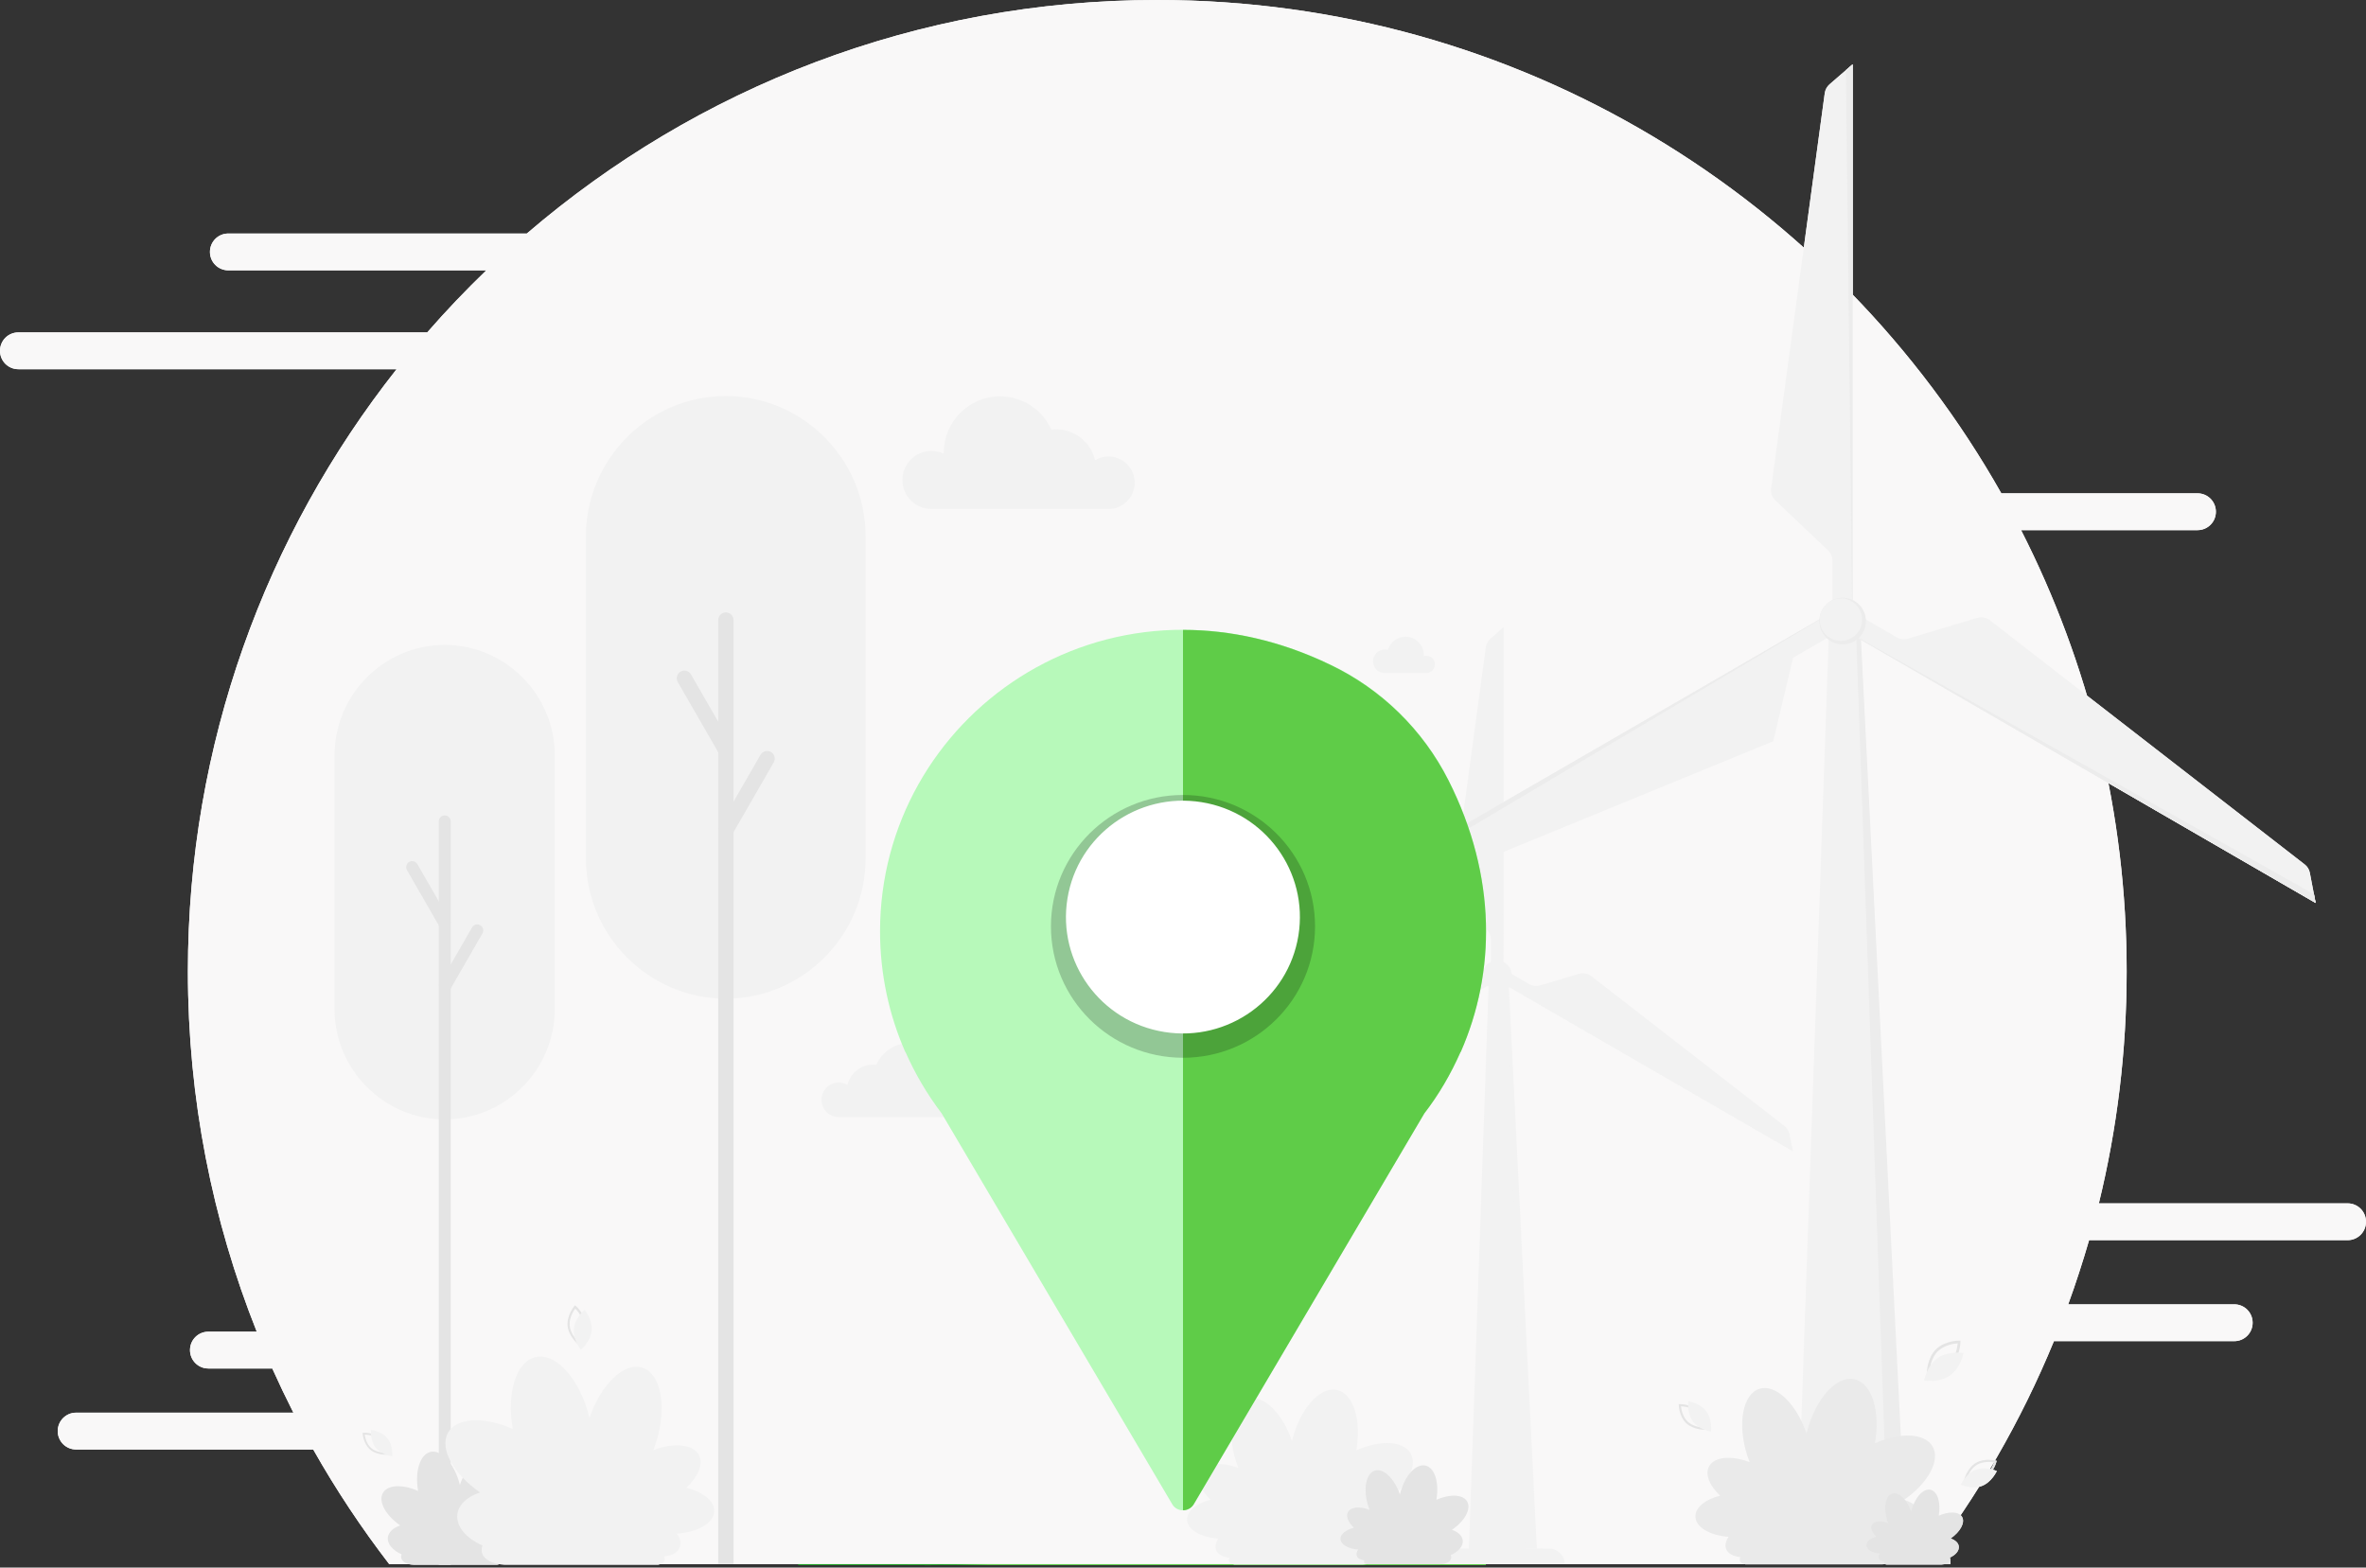 <svg width="492" height="326" viewBox="0 0 492 326" fill="none" xmlns="http://www.w3.org/2000/svg">
<rect x="0" y="0" width="492" height="326" fill="#333333" stroke="none"/>
<path d="M488.18 250.262H436.448C440.224 234.796 442.232 218.651 442.232 202.025C442.232 168.992 434.309 137.797 420.274 110.255H456.966C459.084 110.255 460.786 108.549 460.786 106.427C460.786 104.305 459.084 102.599 456.966 102.599H416.17C381.551 41.346 315.915 0 240.652 0C190.601 0 144.806 18.288 109.554 48.565H47.476C45.358 48.565 43.656 50.271 43.656 52.393C43.656 54.515 45.358 56.221 47.476 56.221H101.128C96.85 60.334 92.747 64.644 88.839 69.128H3.82C1.703 69.128 0 70.835 0 72.957C0 75.079 1.703 76.785 3.82 76.785H82.466C55.29 111.218 39.072 154.729 39.072 202.025C39.072 228.495 44.158 253.784 53.391 276.951H43.328C41.211 276.951 39.508 278.657 39.508 280.779C39.508 282.901 41.211 284.607 43.328 284.607H56.621C58.019 287.714 59.481 290.776 61.009 293.795H15.825C13.708 293.795 12.005 295.502 12.005 297.623C12.005 299.745 13.708 301.452 15.825 301.452H65.134C69.849 309.787 75.132 317.749 80.938 325.297H400.367C411.215 311.209 420.252 295.611 427.106 278.919H464.606C466.723 278.919 468.426 277.213 468.426 275.091C468.426 272.969 466.723 271.263 464.606 271.263H430.074C431.668 266.888 433.108 262.425 434.418 257.918H488.18C490.297 257.918 492 256.212 492 254.09C492 251.968 490.297 250.262 488.18 250.262Z" fill="#F9F8F8"/>
<path d="M325.366 325.275H300.941C300.941 323.503 302.36 322.081 304.128 322.081H322.158C323.947 322.081 325.366 323.525 325.366 325.275Z" fill="#F2F2F2"/>
<path d="M319.582 322.081H306.747L310.916 202.791L313.732 204.65L319.582 322.081Z" fill="#F2F2F2"/>
<path d="M323.555 325.275H299.129C299.129 323.503 300.548 322.081 302.316 322.081H320.346C322.136 322.081 323.555 323.525 323.555 325.275Z" fill="#F2F2F2"/>
<path d="M311.353 203.841L372.798 239.389L372.122 235.889C371.991 235.189 371.62 234.577 371.052 234.161L330.911 203.01C330.168 202.441 329.208 202.266 328.313 202.528L320.259 204.935C319.495 205.153 318.687 205.066 317.988 204.672L312.641 201.566L311.353 203.841Z" fill="#F2F2F2"/>
<path d="M310.043 201.588L248.598 237.136L251.959 238.296C252.636 238.536 253.356 238.514 254.011 238.23L300.985 218.957C301.858 218.607 302.491 217.842 302.709 216.945L304.652 208.763C304.826 207.975 305.328 207.319 306.027 206.925L311.375 203.841L310.043 201.588Z" fill="#F2F2F2"/>
<path d="M312.64 201.588V130.469L309.956 132.809C309.432 133.269 309.082 133.903 308.973 134.603L302.141 185.006C302.01 185.924 302.338 186.865 303.014 187.499L309.126 193.275C309.694 193.822 310.021 194.587 310.021 195.375V201.566H312.64V201.588Z" fill="#F2F2F2"/>
<path d="M317.246 322.081H305.459L309.628 202.791H313.077L317.246 322.081Z" fill="#F2F2F2"/>
<path d="M314.289 203.5C314.672 201.878 313.669 200.252 312.05 199.869C310.431 199.485 308.809 200.49 308.426 202.113C308.044 203.735 309.047 205.361 310.666 205.745C312.285 206.128 313.907 205.123 314.289 203.5Z" fill="#F2F2F2"/>
<path d="M311.135 205.372C312.654 205.372 313.885 204.138 313.885 202.616C313.885 201.093 312.654 199.859 311.135 199.859C309.616 199.859 308.384 201.093 308.384 202.616C308.384 204.138 309.616 205.372 311.135 205.372Z" fill="#F2F2F2"/>
<path d="M249.689 237.508L308.384 202.616L308.34 202.572L248.598 237.136L249.689 237.508Z" fill="#F2F2F2"/>
<path d="M317.246 321.315H305.481V322.081H317.246V321.315Z" fill="#F2F2F2"/>
<path d="M311.789 131.234L312.597 200.1L312.641 200.078V130.469L311.789 131.234Z" fill="#F2F2F2"/>
<path d="M372.58 238.252L313.055 204.76V204.825L372.798 239.389L372.58 238.252Z" fill="#F2F2F2"/>
<path d="M405.606 325.275H366.512C366.512 322.453 368.804 320.156 371.62 320.156H400.498C403.314 320.156 405.606 322.453 405.606 325.275Z" fill="#ECECEC"/>
<path d="M396.35 320.156H375.767L382.446 129.178L386.943 132.153L396.35 320.156Z" fill="#ECECEC"/>
<path d="M402.703 325.275H363.609C363.609 322.453 365.901 320.156 368.717 320.156H397.595C400.411 320.156 402.703 322.453 402.703 325.275Z" fill="#F2F2F2"/>
<path d="M383.145 130.862L481.523 187.784L480.322 181.527C480.191 180.827 479.82 180.215 479.253 179.777L413.769 128.981C413.027 128.412 412.067 128.237 411.172 128.5L396.722 132.831C395.958 133.05 395.15 132.963 394.452 132.569L385.24 127.231L383.145 130.862Z" fill="#F2F2F2"/>
<path d="M381.071 127.231L282.693 184.152L288.696 186.231C289.35 186.471 290.093 186.449 290.726 186.165L368.738 154.16L372.864 136.791L383.145 130.841L381.071 127.231Z" fill="#F2F2F2"/>
<path d="M385.24 127.231V13.388L380.438 17.545C379.914 18.004 379.565 18.638 379.456 19.338L368.302 101.57C368.171 102.489 368.498 103.43 369.175 104.064L380.132 114.455C380.7 115.002 381.049 115.768 381.049 116.555V127.209H385.24V127.231Z" fill="#F2F2F2"/>
<path d="M392.596 320.156H373.715L380.394 129.178H385.895L392.596 320.156Z" fill="#F2F2F2"/>
<path d="M387.642 131.027C388.667 128.549 387.492 125.708 385.02 124.681C382.547 123.655 379.712 124.832 378.688 127.31C377.664 129.788 378.838 132.629 381.311 133.655C383.783 134.682 386.618 133.505 387.642 131.027Z" fill="#ECECEC"/>
<path d="M386.891 130.564C387.823 128.31 386.754 125.725 384.504 124.791C382.255 123.857 379.675 124.927 378.743 127.182C377.811 129.437 378.88 132.022 381.13 132.956C383.379 133.89 385.959 132.819 386.891 130.564Z" fill="#F2F2F2"/>
<path d="M284.439 184.765L378.408 128.872L378.321 128.828L282.693 184.152L284.439 184.765Z" fill="#ECECEC"/>
<path d="M392.596 318.931H373.759V320.178H392.596V318.931Z" fill="#ECECEC"/>
<path d="M383.843 14.591L385.131 124.89L385.24 124.847V13.388L383.843 14.591Z" fill="#ECECEC"/>
<path d="M481.174 185.968L385.895 132.328L385.873 132.438L481.523 187.784L481.174 185.968Z" fill="#ECECEC"/>
<path d="M92.463 232.805C79.868 232.805 69.565 222.479 69.565 209.857V157.07C69.565 144.447 79.868 134.122 92.463 134.122C105.058 134.122 115.36 144.447 115.36 157.07V209.879C115.36 222.479 105.058 232.805 92.463 232.805Z" fill="#F2F2F2"/>
<path d="M93.729 325.406H91.24V170.83C91.24 170.13 91.808 169.583 92.485 169.583C93.183 169.583 93.729 170.152 93.729 170.83V325.406Z" fill="#E4E4E4"/>
<path d="M93.729 191.765L86.788 179.712C86.438 179.121 85.674 178.902 85.085 179.252C84.496 179.602 84.277 180.368 84.627 180.959L91.568 193.012L93.729 191.765Z" fill="#E4E4E4"/>
<path d="M93.38 206.182L100.321 194.128C100.67 193.537 100.452 192.772 99.863 192.422C99.273 192.072 98.509 192.29 98.16 192.881L91.219 204.935L93.38 206.182Z" fill="#E4E4E4"/>
<path d="M150.918 207.691C134.94 207.691 121.843 194.587 121.843 178.552V111.502C121.843 95.489 134.918 82.363 150.918 82.363C166.896 82.363 179.993 95.467 179.993 111.502V178.552C179.993 194.587 166.896 207.691 150.918 207.691Z" fill="#F2F2F2"/>
<path d="M152.511 325.253H149.346V128.959C149.346 128.084 150.067 127.362 150.94 127.362C151.813 127.362 152.533 128.084 152.533 128.959V325.253H152.511Z" fill="#E4E4E4"/>
<path d="M152.512 155.582L143.693 140.269C143.257 139.503 142.296 139.241 141.532 139.678C140.768 140.116 140.506 141.079 140.943 141.844L149.761 157.157L152.512 155.582Z" fill="#E4E4E4"/>
<path d="M152.075 173.871L160.893 158.557C161.33 157.792 161.068 156.829 160.304 156.392C159.54 155.954 158.58 156.217 158.143 156.982L149.325 172.296L152.075 173.871Z" fill="#E4E4E4"/>
<path d="M106.585 316.721C107.917 315.474 108.528 314.031 108.004 313.024C107.349 311.777 105.167 311.58 102.853 312.455C102.962 312.149 103.093 311.843 103.18 311.515C104.424 307.555 103.704 303.792 101.609 303.136C99.557 302.48 96.916 305.018 95.628 308.824C94.558 304.471 91.852 301.408 89.516 301.955C87.311 302.48 86.242 306.024 86.94 310.071C83.732 308.649 80.61 308.758 79.628 310.487C78.602 312.259 80.195 315.146 83.23 317.246C81.789 317.728 80.807 318.624 80.654 319.718C80.479 321.075 81.658 322.431 83.513 323.262C83.404 323.525 83.382 323.787 83.448 324.05C83.644 324.881 84.67 325.384 86.045 325.428H86.242C86.242 325.428 86.242 325.428 86.264 325.428H103.442V325.406C103.77 325.362 104.032 325.231 104.119 324.99C104.184 324.837 104.141 324.662 104.053 324.487C104.948 324.4 105.647 324.05 105.865 323.437C106.04 322.978 105.909 322.431 105.538 321.906C107.895 321.753 109.685 320.725 109.75 319.39C109.794 318.253 108.484 317.203 106.585 316.721Z" fill="#E4E4E4"/>
<path d="M142.732 309.415C145.177 307.096 146.312 304.471 145.33 302.611C144.129 300.314 140.135 299.964 135.857 301.583C136.075 301.014 136.271 300.445 136.468 299.855C138.738 292.57 137.45 285.657 133.565 284.432C129.789 283.251 124.943 287.889 122.585 294.889C120.643 286.882 115.644 281.238 111.344 282.245C107.306 283.207 105.319 289.704 106.629 297.186C100.714 294.561 94.995 294.78 93.183 297.93C91.306 301.189 94.231 306.505 99.819 310.377C97.178 311.274 95.344 312.893 95.104 314.927C94.799 317.443 96.938 319.915 100.343 321.425C100.146 321.906 100.103 322.409 100.212 322.868C100.561 324.378 102.482 325.318 104.97 325.406H105.341H105.363H136.926V325.384C137.537 325.297 137.996 325.034 138.149 324.618C138.258 324.334 138.214 324.028 138.039 323.7C139.698 323.547 140.943 322.89 141.357 321.775C141.685 320.921 141.445 319.937 140.768 318.953C145.09 318.668 148.408 316.765 148.517 314.337C148.648 312.237 146.225 310.29 142.732 309.415Z" fill="#F2F2F2"/>
<path d="M357.693 311.055C355.51 308.999 354.506 306.658 355.379 304.996C356.449 302.939 360.007 302.633 363.827 304.077C363.63 303.574 363.456 303.071 363.281 302.546C361.251 296.048 362.408 289.901 365.879 288.829C369.24 287.779 373.562 291.914 375.657 298.127C377.404 290.995 381.857 285.964 385.676 286.86C389.278 287.714 391.046 293.511 389.889 300.161C395.15 297.82 400.236 298.017 401.873 300.817C403.553 303.727 400.934 308.452 395.957 311.908C398.315 312.696 399.93 314.14 400.17 315.977C400.432 318.209 398.533 320.418 395.499 321.775C395.674 322.212 395.717 322.65 395.608 323.065C395.302 324.422 393.6 325.253 391.373 325.34H391.046H391.024H362.91V325.318C362.364 325.253 361.95 325.012 361.819 324.64C361.731 324.4 361.775 324.115 361.906 323.831C360.422 323.678 359.308 323.109 358.937 322.125C358.654 321.359 358.872 320.484 359.461 319.609C355.619 319.346 352.673 317.662 352.564 315.496C352.433 313.571 354.572 311.843 357.693 311.055Z" fill="#EAEAEA"/>
<path d="M390.173 319.587C389.3 318.756 388.885 317.815 389.235 317.137C389.671 316.306 391.112 316.174 392.64 316.765C392.552 316.568 392.487 316.349 392.421 316.152C391.592 313.527 392.072 311.055 393.469 310.618C394.823 310.18 396.569 311.865 397.42 314.381C398.119 311.493 399.93 309.458 401.458 309.83C402.921 310.18 403.619 312.521 403.161 315.212C405.3 314.271 407.352 314.337 408.007 315.474C408.683 316.656 407.636 318.559 405.627 319.959C406.588 320.287 407.243 320.856 407.33 321.6C407.439 322.497 406.675 323.393 405.453 323.94C405.518 324.115 405.54 324.29 405.496 324.465C405.365 325.012 404.689 325.34 403.772 325.384H403.641H392.291C392.072 325.362 391.898 325.253 391.854 325.122C391.81 325.012 391.832 324.903 391.898 324.794C391.308 324.728 390.85 324.509 390.697 324.093C390.588 323.787 390.675 323.437 390.915 323.087C389.366 322.978 388.165 322.3 388.121 321.425C388.056 320.615 388.929 319.915 390.173 319.587Z" fill="#E4E4E4"/>
<path d="M251.741 311.887C249.689 309.94 248.75 307.73 249.558 306.177C250.562 304.252 253.923 303.946 257.503 305.302C257.329 304.843 257.154 304.339 257.001 303.858C255.08 297.733 256.172 291.936 259.446 290.929C262.633 289.923 266.693 293.839 268.657 299.702C270.294 292.986 274.485 288.239 278.087 289.092C281.47 289.901 283.129 295.37 282.038 301.627C287.014 299.439 291.795 299.614 293.323 302.261C294.894 304.996 292.45 309.458 287.757 312.718C289.983 313.462 291.511 314.84 291.729 316.546C291.991 318.646 290.179 320.725 287.32 322.015C287.473 322.431 287.516 322.825 287.429 323.24C287.124 324.509 285.53 325.297 283.435 325.384H283.129H283.107H256.608V325.362C256.084 325.297 255.713 325.078 255.582 324.728C255.495 324.487 255.539 324.225 255.67 323.962C254.273 323.831 253.225 323.284 252.876 322.343C252.614 321.621 252.81 320.79 253.356 319.981C249.732 319.74 246.938 318.143 246.851 316.109C246.786 314.271 248.816 312.63 251.741 311.887Z" fill="#F2F2F2"/>
<path d="M281.536 317.728C280.379 316.634 279.833 315.365 280.292 314.49C280.859 313.396 282.758 313.221 284.788 314.009C284.679 313.746 284.592 313.462 284.504 313.177C283.413 309.699 284.046 306.44 285.879 305.849C287.669 305.28 289.983 307.49 291.096 310.815C292.013 307.008 294.392 304.318 296.444 304.799C298.365 305.258 299.304 308.343 298.692 311.909C301.508 310.662 304.215 310.771 305.088 312.259C305.983 313.812 304.586 316.327 301.923 318.165C303.189 318.581 304.04 319.368 304.171 320.331C304.324 321.512 303.298 322.693 301.683 323.415C301.77 323.656 301.792 323.875 301.748 324.115C301.574 324.837 300.679 325.275 299.478 325.319H299.304C299.304 325.319 299.304 325.319 299.282 325.319H284.264V325.297C283.98 325.253 283.762 325.144 283.675 324.947C283.631 324.815 283.653 324.662 283.719 324.509C282.933 324.422 282.343 324.115 282.147 323.59C281.994 323.175 282.103 322.715 282.431 322.256C280.379 322.125 278.807 321.228 278.742 320.046C278.72 319.062 279.877 318.143 281.536 317.728Z" fill="#E4E4E4"/>
<path d="M296.619 136.397C296.422 136.397 296.248 136.419 296.073 136.485C296.073 136.397 296.073 136.31 296.073 136.222C296.073 134.122 294.37 132.416 292.275 132.416C290.529 132.416 289.066 133.575 288.63 135.172C288.411 135.106 288.193 135.085 287.953 135.085C286.6 135.085 285.508 136.178 285.508 137.535C285.508 138.891 286.6 139.985 287.953 139.985C287.997 139.985 288.04 139.985 288.084 139.985H296.575C297.579 139.985 298.365 139.175 298.365 138.191C298.43 137.207 297.623 136.397 296.619 136.397Z" fill="#F2F2F2"/>
<path d="M230.502 94.942C229.476 94.942 228.516 95.226 227.708 95.708C226.857 92.032 223.583 89.298 219.654 89.298C219.304 89.298 218.977 89.32 218.628 89.364C216.794 85.273 212.712 82.429 207.954 82.429C201.493 82.429 196.254 87.679 196.254 94.154C196.254 94.22 196.254 94.286 196.254 94.351C195.468 93.979 194.595 93.783 193.678 93.783C190.339 93.783 187.654 96.495 187.654 99.82C187.654 103.145 190.36 105.858 193.678 105.858H230.502C233.514 105.858 235.959 103.408 235.959 100.389C235.959 97.392 233.514 94.942 230.502 94.942Z" fill="#F2F2F2"/>
<path d="M174.404 225.126C175.081 225.126 175.714 225.323 176.238 225.629C176.806 223.223 178.945 221.407 181.542 221.407C181.76 221.407 182.001 221.429 182.219 221.451C183.419 218.76 186.104 216.901 189.247 216.901C193.504 216.901 196.931 220.357 196.931 224.601C196.931 224.645 196.931 224.689 196.931 224.733C197.455 224.492 198.022 224.361 198.633 224.361C200.816 224.361 202.606 226.133 202.606 228.342C202.606 230.53 200.838 232.323 198.633 232.323H174.404C172.418 232.323 170.825 230.705 170.825 228.736C170.825 226.767 172.418 225.126 174.404 225.126Z" fill="#F2F2F2"/>
<path d="M415.21 303.814L415.144 304.033C415.144 304.055 414.991 304.624 414.62 305.324C414.271 305.98 413.682 306.855 412.743 307.402C411.805 307.949 410.735 308.058 410.015 308.036C409.229 308.015 408.661 307.883 408.64 307.883L408.421 307.818L408.487 307.599C408.487 307.577 408.64 307.008 409.011 306.308C409.36 305.652 409.949 304.777 410.888 304.23C411.826 303.683 412.896 303.574 413.616 303.596C414.402 303.617 414.97 303.749 414.991 303.749L415.21 303.814ZM408.989 307.49C409.578 307.599 411.215 307.774 412.525 307.008C413.835 306.243 414.446 304.711 414.642 304.143C414.053 304.033 412.416 303.858 411.106 304.624C409.818 305.389 409.185 306.921 408.989 307.49Z" fill="#E4E4E4"/>
<path d="M412.11 309.043C410.036 309.83 407.723 308.78 407.723 308.78C407.723 308.78 408.77 306.461 410.844 305.674C412.918 304.886 415.231 305.936 415.231 305.936C415.231 305.936 414.184 308.255 412.11 309.043Z" fill="#F2F2F2"/>
<path d="M407.657 278.81V279.094C407.657 279.116 407.657 279.86 407.417 280.801C407.199 281.676 406.74 282.945 405.78 283.885C404.819 284.826 403.553 285.285 402.68 285.482C401.72 285.701 400.999 285.701 400.978 285.701H400.694V285.417C400.694 285.395 400.694 284.651 400.934 283.71C401.152 282.835 401.611 281.566 402.571 280.626C403.532 279.685 404.798 279.226 405.671 279.029C406.631 278.81 407.351 278.81 407.373 278.81H407.657ZM401.261 285.132C402.004 285.088 404.034 284.804 405.387 283.492C406.74 282.157 407.024 280.123 407.09 279.379C406.347 279.423 404.317 279.707 402.964 281.02C401.611 282.354 401.327 284.388 401.261 285.132Z" fill="#E4E4E4"/>
<path d="M405.474 286.073C403.204 287.648 400.105 287.101 400.105 287.101C400.105 287.101 400.672 283.995 402.942 282.42C405.212 280.845 408.312 281.391 408.312 281.391C408.312 281.391 407.744 284.476 405.474 286.073Z" fill="#F2F2F2"/>
<path d="M119.573 271.46L119.748 271.613C119.77 271.635 120.228 272.028 120.708 272.685C121.145 273.297 121.712 274.26 121.8 275.376C121.887 276.491 121.494 277.541 121.167 278.219C120.795 278.941 120.403 279.401 120.403 279.423L120.25 279.598L120.075 279.444C120.053 279.423 119.595 279.029 119.115 278.373C118.656 277.76 118.111 276.797 118.023 275.682C117.936 274.566 118.329 273.516 118.656 272.838C119.027 272.116 119.42 271.657 119.42 271.635L119.573 271.46ZM120.162 278.941C120.534 278.438 121.45 276.994 121.319 275.419C121.188 273.844 120.053 272.575 119.617 272.138C119.246 272.641 118.329 274.085 118.46 275.66C118.591 277.235 119.726 278.504 120.162 278.941Z" fill="#E4E4E4"/>
<path d="M123.022 276.732C122.804 279.029 120.796 280.713 120.796 280.713C120.796 280.713 119.115 278.679 119.333 276.382C119.551 274.085 121.559 272.4 121.559 272.4C121.559 272.4 123.24 274.435 123.022 276.732Z" fill="#F2F2F2"/>
<path d="M75.394 297.995L75.59 297.973C75.612 297.973 76.114 297.93 76.79 298.061C77.424 298.17 78.319 298.411 79.039 299.045C79.759 299.658 80.13 300.533 80.327 301.124C80.523 301.78 80.567 302.283 80.567 302.305L80.589 302.502L80.392 302.524C80.37 302.524 79.868 302.567 79.192 302.436C78.559 302.327 77.664 302.086 76.943 301.452C76.223 300.839 75.852 299.964 75.656 299.374C75.459 298.717 75.415 298.214 75.415 298.192L75.394 297.995ZM80.152 302.13C80.065 301.605 79.781 300.205 78.777 299.33C77.773 298.455 76.354 298.367 75.83 298.367C75.917 298.892 76.201 300.292 77.205 301.167C78.188 302.021 79.628 302.13 80.152 302.13Z" fill="#E4E4E4"/>
<path d="M80.567 299.133C81.789 300.642 81.571 302.852 81.571 302.852C81.571 302.852 79.366 302.611 78.144 301.102C76.922 299.592 77.14 297.383 77.14 297.383C77.14 297.383 79.344 297.623 80.567 299.133Z" fill="#F2F2F2"/>
<path d="M349.093 292.023H349.312C349.333 292.023 349.901 292.001 350.665 292.176C351.363 292.329 352.367 292.658 353.131 293.379C353.895 294.101 354.288 295.086 354.463 295.786C354.659 296.53 354.681 297.098 354.681 297.12V297.339H354.463C354.441 297.339 353.874 297.361 353.11 297.186C352.411 297.033 351.407 296.705 350.643 295.983C349.879 295.261 349.486 294.276 349.312 293.576C349.115 292.833 349.093 292.264 349.093 292.242V292.023ZM354.223 296.88C354.157 296.289 353.895 294.692 352.826 293.686C351.756 292.658 350.141 292.483 349.552 292.461C349.617 293.051 349.879 294.648 350.949 295.655C352.04 296.683 353.633 296.858 354.223 296.88Z" fill="#E4E4E4"/>
<path d="M354.834 293.533C356.122 295.283 355.794 297.733 355.794 297.733C355.794 297.733 353.35 297.361 352.04 295.633C350.752 293.883 351.079 291.432 351.079 291.432C351.079 291.432 353.546 291.783 354.834 293.533Z" fill="#F2F2F2"/>
<path d="M288.237 311.865H186.737L188.593 305.171L192.194 292.089L194.377 284.17L197.608 272.488L203.807 249.977L207.037 238.296L229.651 156.195H245.323L253.618 186.274L267.937 238.296L271.167 249.977L277.367 272.488L280.597 284.17L286.381 305.171L288.237 311.865Z" fill="#5FCC48"/>
<path d="M288.237 311.865H186.737L188.593 305.171L192.194 292.089C262.917 287.911 253.596 186.296 253.596 186.296L286.381 305.171L288.237 311.865Z" fill="#1BA520"/>
<path d="M308.995 311.865H165.979V325.493H308.995V311.865Z" fill="#1BA520"/>
<path d="M288.237 311.865H186.737L188.593 305.171H286.381L288.237 311.865Z" fill="#1BA520"/>
<path d="M271.168 249.977C271.168 249.977 269.05 294.933 217.515 305.214L286.382 305.171L271.168 249.977Z" fill="#5FCC48"/>
<path d="M271.167 249.977H203.807L207.037 238.296H267.937L271.167 249.977Z" fill="white"/>
<path d="M280.597 284.17H194.377L197.608 272.488H277.367L280.597 284.17Z" fill="white"/>
<path d="M275.904 311.865C275.904 311.865 256.958 326.215 186.737 325.493H308.973V311.865H275.904Z" fill="#5FCC48"/>
<path d="M488.18 250.262H436.448C440.224 234.796 442.232 218.651 442.232 202.025C442.232 168.992 434.309 137.797 420.274 110.255H456.966C459.084 110.255 460.786 108.549 460.786 106.427C460.786 104.305 459.084 102.599 456.966 102.599H416.17C381.551 41.346 315.915 0 240.652 0C190.601 0 144.806 18.288 109.554 48.565H47.476C45.358 48.565 43.656 50.271 43.656 52.393C43.656 54.515 45.358 56.221 47.476 56.221H101.128C96.85 60.334 92.747 64.644 88.839 69.128H3.82C1.703 69.128 0 70.835 0 72.957C0 75.079 1.703 76.785 3.82 76.785H82.466C55.29 111.218 39.072 154.729 39.072 202.025C39.072 228.495 44.158 253.784 53.391 276.951H43.328C41.211 276.951 39.508 278.657 39.508 280.779C39.508 282.901 41.211 284.607 43.328 284.607H56.621C58.019 287.714 59.481 290.776 61.009 293.795H15.825C13.708 293.795 12.005 295.502 12.005 297.623C12.005 299.745 13.708 301.452 15.825 301.452H65.134C69.849 309.787 75.132 317.749 80.938 325.297H400.367C411.215 311.209 420.252 295.611 427.106 278.919H464.606C466.723 278.919 468.426 277.213 468.426 275.091C468.426 272.969 466.723 271.263 464.606 271.263H430.074C431.668 266.888 433.108 262.425 434.418 257.918H488.18C490.297 257.918 492 256.212 492 254.09C492 251.968 490.297 250.262 488.18 250.262Z" fill="#F9F8F8"/>
<path d="M325.366 325.275H300.941C300.941 323.503 302.36 322.081 304.128 322.081H322.158C323.947 322.081 325.366 323.525 325.366 325.275Z" fill="#F2F2F2"/>
<path d="M319.582 322.081H306.747L310.916 202.791L313.732 204.65L319.582 322.081Z" fill="#F2F2F2"/>
<path d="M323.555 325.275H299.129C299.129 323.503 300.548 322.081 302.316 322.081H320.346C322.136 322.081 323.555 323.525 323.555 325.275Z" fill="#F2F2F2"/>
<path d="M311.353 203.841L372.798 239.389L372.122 235.889C371.991 235.189 371.62 234.577 371.052 234.161L330.911 203.01C330.168 202.441 329.208 202.266 328.313 202.528L320.259 204.935C319.495 205.153 318.687 205.066 317.988 204.672L312.641 201.566L311.353 203.841Z" fill="#F2F2F2"/>
<path d="M310.043 201.588L248.598 237.136L251.959 238.296C252.636 238.536 253.356 238.514 254.011 238.23L300.985 218.957C301.858 218.607 302.491 217.842 302.709 216.945L304.652 208.763C304.826 207.975 305.328 207.319 306.027 206.925L311.375 203.841L310.043 201.588Z" fill="#F2F2F2"/>
<path d="M312.64 201.588V130.469L309.956 132.809C309.432 133.269 309.082 133.903 308.973 134.603L302.141 185.006C302.01 185.924 302.338 186.865 303.014 187.499L309.126 193.275C309.694 193.822 310.021 194.587 310.021 195.375V201.566H312.64V201.588Z" fill="#F2F2F2"/>
<path d="M317.246 322.081H305.459L309.628 202.791H313.077L317.246 322.081Z" fill="#F2F2F2"/>
<path d="M314.289 203.5C314.672 201.878 313.669 200.252 312.05 199.869C310.431 199.485 308.809 200.49 308.426 202.113C308.044 203.735 309.047 205.361 310.666 205.745C312.285 206.128 313.907 205.123 314.289 203.5Z" fill="#F2F2F2"/>
<path d="M311.135 205.372C312.654 205.372 313.885 204.138 313.885 202.616C313.885 201.093 312.654 199.859 311.135 199.859C309.616 199.859 308.384 201.093 308.384 202.616C308.384 204.138 309.616 205.372 311.135 205.372Z" fill="#F2F2F2"/>
<path d="M249.689 237.508L308.384 202.616L308.34 202.572L248.598 237.136L249.689 237.508Z" fill="#F2F2F2"/>
<path d="M317.246 321.315H305.481V322.081H317.246V321.315Z" fill="#F2F2F2"/>
<path d="M311.789 131.234L312.597 200.1L312.641 200.078V130.469L311.789 131.234Z" fill="#F2F2F2"/>
<path d="M372.58 238.252L313.055 204.76V204.825L372.798 239.389L372.58 238.252Z" fill="#F2F2F2"/>
<path d="M405.606 325.275H366.512C366.512 322.453 368.804 320.156 371.62 320.156H400.498C403.314 320.156 405.606 322.453 405.606 325.275Z" fill="#ECECEC"/>
<path d="M396.35 320.156H375.767L382.446 129.178L386.943 132.153L396.35 320.156Z" fill="#ECECEC"/>
<path d="M402.703 325.275H363.609C363.609 322.453 365.901 320.156 368.717 320.156H397.595C400.411 320.156 402.703 322.453 402.703 325.275Z" fill="#F2F2F2"/>
<path d="M383.145 130.862L481.523 187.784L480.322 181.527C480.191 180.827 479.82 180.215 479.253 179.777L413.769 128.981C413.027 128.412 412.067 128.237 411.172 128.5L396.722 132.831C395.958 133.05 395.15 132.963 394.452 132.569L385.24 127.231L383.145 130.862Z" fill="#F2F2F2"/>
<path d="M381.071 127.231L282.693 184.152L288.696 186.231C289.35 186.471 290.093 186.449 290.726 186.165L368.738 154.16L372.864 136.791L383.145 130.841L381.071 127.231Z" fill="#F2F2F2"/>
<path d="M385.24 127.231V13.388L380.438 17.545C379.914 18.004 379.565 18.638 379.456 19.338L368.302 101.57C368.171 102.489 368.498 103.43 369.175 104.064L380.132 114.455C380.7 115.002 381.049 115.768 381.049 116.555V127.209H385.24V127.231Z" fill="#F2F2F2"/>
<path d="M392.596 320.156H373.715L380.394 129.178H385.895L392.596 320.156Z" fill="#F2F2F2"/>
<path d="M387.642 131.027C388.667 128.549 387.492 125.708 385.02 124.681C382.547 123.655 379.712 124.832 378.688 127.31C377.664 129.788 378.838 132.629 381.311 133.655C383.783 134.682 386.618 133.505 387.642 131.027Z" fill="#ECECEC"/>
<path d="M386.891 130.564C387.823 128.31 386.754 125.725 384.504 124.791C382.255 123.857 379.675 124.927 378.743 127.182C377.811 129.437 378.88 132.022 381.13 132.956C383.379 133.89 385.959 132.819 386.891 130.564Z" fill="#F2F2F2"/>
<path d="M284.439 184.765L378.408 128.872L378.321 128.828L282.693 184.152L284.439 184.765Z" fill="#ECECEC"/>
<path d="M392.596 318.931H373.759V320.178H392.596V318.931Z" fill="#ECECEC"/>
<path d="M383.843 14.591L385.131 124.89L385.24 124.847V13.388L383.843 14.591Z" fill="#ECECEC"/>
<path d="M481.174 185.968L385.895 132.328L385.873 132.438L481.523 187.784L481.174 185.968Z" fill="#ECECEC"/>
<path d="M92.463 232.805C79.868 232.805 69.565 222.479 69.565 209.857V157.07C69.565 144.447 79.868 134.122 92.463 134.122C105.058 134.122 115.36 144.447 115.36 157.07V209.879C115.36 222.479 105.058 232.805 92.463 232.805Z" fill="#F2F2F2"/>
<path d="M93.729 325.406H91.24V170.83C91.24 170.13 91.808 169.583 92.485 169.583C93.183 169.583 93.729 170.152 93.729 170.83V325.406Z" fill="#E4E4E4"/>
<path d="M93.729 191.765L86.788 179.712C86.438 179.121 85.674 178.902 85.085 179.252C84.496 179.602 84.277 180.368 84.627 180.959L91.568 193.012L93.729 191.765Z" fill="#E4E4E4"/>
<path d="M93.38 206.182L100.321 194.128C100.67 193.537 100.452 192.772 99.863 192.422C99.273 192.072 98.509 192.29 98.16 192.881L91.219 204.935L93.38 206.182Z" fill="#E4E4E4"/>
<path d="M150.918 207.691C134.94 207.691 121.843 194.587 121.843 178.552V111.502C121.843 95.489 134.918 82.363 150.918 82.363C166.896 82.363 179.993 95.467 179.993 111.502V178.552C179.993 194.587 166.896 207.691 150.918 207.691Z" fill="#F2F2F2"/>
<path d="M152.511 325.253H149.346V128.959C149.346 128.084 150.067 127.362 150.94 127.362C151.813 127.362 152.533 128.084 152.533 128.959V325.253H152.511Z" fill="#E4E4E4"/>
<path d="M152.512 155.582L143.693 140.269C143.257 139.503 142.296 139.241 141.532 139.678C140.768 140.116 140.506 141.079 140.943 141.844L149.761 157.157L152.512 155.582Z" fill="#E4E4E4"/>
<path d="M152.075 173.871L160.893 158.557C161.33 157.792 161.068 156.829 160.304 156.392C159.54 155.954 158.58 156.217 158.143 156.982L149.325 172.296L152.075 173.871Z" fill="#E4E4E4"/>
<path d="M106.585 316.721C107.917 315.474 108.528 314.031 108.004 313.024C107.349 311.777 105.167 311.58 102.853 312.455C102.962 312.149 103.093 311.843 103.18 311.515C104.424 307.555 103.704 303.792 101.609 303.136C99.557 302.48 96.916 305.018 95.628 308.824C94.558 304.471 91.852 301.408 89.516 301.955C87.311 302.48 86.242 306.024 86.94 310.071C83.732 308.649 80.61 308.758 79.628 310.487C78.602 312.259 80.195 315.146 83.23 317.246C81.789 317.728 80.807 318.624 80.654 319.718C80.479 321.075 81.658 322.431 83.513 323.262C83.404 323.525 83.382 323.787 83.448 324.05C83.644 324.881 84.67 325.384 86.045 325.428H86.242C86.242 325.428 86.242 325.428 86.264 325.428H103.442V325.406C103.77 325.362 104.032 325.231 104.119 324.99C104.184 324.837 104.141 324.662 104.053 324.487C104.948 324.4 105.647 324.05 105.865 323.437C106.04 322.978 105.909 322.431 105.538 321.906C107.895 321.753 109.685 320.725 109.75 319.39C109.794 318.253 108.484 317.203 106.585 316.721Z" fill="#E4E4E4"/>
<path d="M142.732 309.415C145.177 307.096 146.312 304.471 145.33 302.611C144.129 300.314 140.135 299.964 135.857 301.583C136.075 301.014 136.271 300.445 136.468 299.855C138.738 292.57 137.45 285.657 133.565 284.432C129.789 283.251 124.943 287.889 122.585 294.889C120.643 286.882 115.644 281.238 111.344 282.245C107.306 283.207 105.319 289.704 106.629 297.186C100.714 294.561 94.995 294.78 93.183 297.93C91.306 301.189 94.231 306.505 99.819 310.377C97.178 311.274 95.344 312.893 95.104 314.927C94.799 317.443 96.938 319.915 100.343 321.425C100.146 321.906 100.103 322.409 100.212 322.868C100.561 324.378 102.482 325.318 104.97 325.406H105.341H105.363H136.926V325.384C137.537 325.297 137.996 325.034 138.149 324.618C138.258 324.334 138.214 324.028 138.039 323.7C139.698 323.547 140.943 322.89 141.357 321.775C141.685 320.921 141.445 319.937 140.768 318.953C145.09 318.668 148.408 316.765 148.517 314.337C148.648 312.237 146.225 310.29 142.732 309.415Z" fill="#F2F2F2"/>
<path d="M357.693 311.055C355.51 308.999 354.506 306.658 355.379 304.996C356.449 302.939 360.007 302.633 363.827 304.077C363.63 303.574 363.456 303.071 363.281 302.546C361.251 296.048 362.408 289.901 365.879 288.829C369.24 287.779 373.562 291.914 375.657 298.127C377.404 290.995 381.857 285.964 385.676 286.86C389.278 287.714 391.046 293.511 389.889 300.161C395.15 297.82 400.236 298.017 401.873 300.817C403.553 303.727 400.934 308.452 395.957 311.908C398.315 312.696 399.93 314.14 400.17 315.977C400.432 318.209 398.533 320.418 395.499 321.775C395.674 322.212 395.717 322.65 395.608 323.065C395.302 324.422 393.6 325.253 391.373 325.34H391.046H391.024H362.91V325.318C362.364 325.253 361.95 325.012 361.819 324.64C361.731 324.4 361.775 324.115 361.906 323.831C360.422 323.678 359.308 323.109 358.937 322.125C358.654 321.359 358.872 320.484 359.461 319.609C355.619 319.346 352.673 317.662 352.564 315.496C352.433 313.571 354.572 311.843 357.693 311.055Z" fill="#EAEAEA"/>
<path d="M390.173 319.587C389.3 318.756 388.885 317.815 389.235 317.137C389.671 316.306 391.112 316.174 392.64 316.765C392.552 316.568 392.487 316.349 392.421 316.152C391.592 313.527 392.072 311.055 393.469 310.618C394.823 310.18 396.569 311.865 397.42 314.381C398.119 311.493 399.93 309.458 401.458 309.83C402.921 310.18 403.619 312.521 403.161 315.212C405.3 314.271 407.352 314.337 408.007 315.474C408.683 316.656 407.636 318.559 405.627 319.959C406.588 320.287 407.243 320.856 407.33 321.6C407.439 322.497 406.675 323.393 405.453 323.94C405.518 324.115 405.54 324.29 405.496 324.465C405.365 325.012 404.689 325.34 403.772 325.384H403.641H392.291C392.072 325.362 391.898 325.253 391.854 325.122C391.81 325.012 391.832 324.903 391.898 324.794C391.308 324.728 390.85 324.509 390.697 324.093C390.588 323.787 390.675 323.437 390.915 323.087C389.366 322.978 388.165 322.3 388.121 321.425C388.056 320.615 388.929 319.915 390.173 319.587Z" fill="#E4E4E4"/>
<path d="M251.741 311.887C249.689 309.94 248.75 307.73 249.558 306.177C250.562 304.252 253.923 303.946 257.503 305.302C257.329 304.843 257.154 304.339 257.001 303.858C255.08 297.733 256.172 291.936 259.446 290.929C262.633 289.923 266.693 293.839 268.657 299.702C270.294 292.986 274.485 288.239 278.087 289.092C281.47 289.901 283.129 295.37 282.038 301.627C287.014 299.439 291.795 299.614 293.323 302.261C294.894 304.996 292.45 309.458 287.757 312.718C289.983 313.462 291.511 314.84 291.729 316.546C291.991 318.646 290.179 320.725 287.32 322.015C287.473 322.431 287.516 322.825 287.429 323.24C287.124 324.509 285.53 325.297 283.435 325.384H283.129H283.107H256.608V325.362C256.084 325.297 255.713 325.078 255.582 324.728C255.495 324.487 255.539 324.225 255.67 323.962C254.273 323.831 253.225 323.284 252.876 322.343C252.614 321.621 252.81 320.79 253.356 319.981C249.732 319.74 246.938 318.143 246.851 316.109C246.786 314.271 248.816 312.63 251.741 311.887Z" fill="#F2F2F2"/>
<path d="M281.536 317.728C280.379 316.634 279.833 315.365 280.292 314.49C280.859 313.396 282.758 313.221 284.788 314.009C284.679 313.746 284.592 313.462 284.504 313.177C283.413 309.699 284.046 306.44 285.879 305.849C287.669 305.28 289.983 307.49 291.096 310.815C292.013 307.008 294.392 304.318 296.444 304.799C298.365 305.258 299.304 308.343 298.692 311.909C301.508 310.662 304.215 310.771 305.088 312.259C305.983 313.812 304.586 316.327 301.923 318.165C303.189 318.581 304.04 319.368 304.171 320.331C304.324 321.512 303.298 322.693 301.683 323.415C301.77 323.656 301.792 323.875 301.748 324.115C301.574 324.837 300.679 325.275 299.478 325.319H299.304C299.304 325.319 299.304 325.319 299.282 325.319H284.264V325.297C283.98 325.253 283.762 325.144 283.675 324.947C283.631 324.815 283.653 324.662 283.719 324.509C282.933 324.422 282.343 324.115 282.147 323.59C281.994 323.175 282.103 322.715 282.431 322.256C280.379 322.125 278.807 321.228 278.742 320.046C278.72 319.062 279.877 318.143 281.536 317.728Z" fill="#E4E4E4"/>
<path d="M296.619 136.397C296.422 136.397 296.248 136.419 296.073 136.485C296.073 136.397 296.073 136.31 296.073 136.222C296.073 134.122 294.37 132.416 292.275 132.416C290.529 132.416 289.066 133.575 288.63 135.172C288.411 135.106 288.193 135.085 287.953 135.085C286.6 135.085 285.508 136.178 285.508 137.535C285.508 138.891 286.6 139.985 287.953 139.985C287.997 139.985 288.04 139.985 288.084 139.985H296.575C297.579 139.985 298.365 139.175 298.365 138.191C298.43 137.207 297.623 136.397 296.619 136.397Z" fill="#F2F2F2"/>
<path d="M230.502 94.942C229.476 94.942 228.516 95.226 227.708 95.708C226.857 92.032 223.583 89.298 219.654 89.298C219.304 89.298 218.977 89.32 218.628 89.364C216.794 85.273 212.712 82.429 207.954 82.429C201.493 82.429 196.254 87.679 196.254 94.154C196.254 94.22 196.254 94.286 196.254 94.351C195.468 93.979 194.595 93.783 193.678 93.783C190.339 93.783 187.654 96.495 187.654 99.82C187.654 103.145 190.36 105.858 193.678 105.858H230.502C233.514 105.858 235.959 103.408 235.959 100.389C235.959 97.392 233.514 94.942 230.502 94.942Z" fill="#F2F2F2"/>
<path d="M174.404 225.126C175.081 225.126 175.714 225.323 176.238 225.629C176.806 223.223 178.945 221.407 181.542 221.407C181.76 221.407 182.001 221.429 182.219 221.451C183.419 218.76 186.104 216.901 189.247 216.901C193.504 216.901 196.931 220.357 196.931 224.601C196.931 224.645 196.931 224.689 196.931 224.733C197.455 224.492 198.022 224.361 198.633 224.361C200.816 224.361 202.606 226.133 202.606 228.342C202.606 230.53 200.838 232.323 198.633 232.323H174.404C172.418 232.323 170.825 230.705 170.825 228.736C170.825 226.767 172.418 225.126 174.404 225.126Z" fill="#F2F2F2"/>
<path d="M415.21 303.814L415.144 304.033C415.144 304.055 414.991 304.624 414.62 305.324C414.271 305.98 413.682 306.855 412.743 307.402C411.805 307.949 410.735 308.058 410.015 308.036C409.229 308.015 408.661 307.883 408.64 307.883L408.421 307.818L408.487 307.599C408.487 307.577 408.64 307.008 409.011 306.308C409.36 305.652 409.949 304.777 410.888 304.23C411.826 303.683 412.896 303.574 413.616 303.596C414.402 303.617 414.97 303.749 414.991 303.749L415.21 303.814ZM408.989 307.49C409.578 307.599 411.215 307.774 412.525 307.008C413.835 306.243 414.446 304.711 414.642 304.143C414.053 304.033 412.416 303.858 411.106 304.624C409.818 305.389 409.185 306.921 408.989 307.49Z" fill="#E4E4E4"/>
<path d="M412.11 309.043C410.036 309.83 407.723 308.78 407.723 308.78C407.723 308.78 408.77 306.461 410.844 305.674C412.918 304.886 415.231 305.936 415.231 305.936C415.231 305.936 414.184 308.255 412.11 309.043Z" fill="#F2F2F2"/>
<path d="M407.657 278.81V279.094C407.657 279.116 407.657 279.86 407.417 280.801C407.199 281.676 406.74 282.945 405.78 283.885C404.819 284.826 403.553 285.285 402.68 285.482C401.72 285.701 400.999 285.701 400.978 285.701H400.694V285.417C400.694 285.395 400.694 284.651 400.934 283.71C401.152 282.835 401.611 281.566 402.571 280.626C403.532 279.685 404.798 279.226 405.671 279.029C406.631 278.81 407.351 278.81 407.373 278.81H407.657ZM401.261 285.132C402.004 285.088 404.034 284.804 405.387 283.492C406.74 282.157 407.024 280.123 407.09 279.379C406.347 279.423 404.317 279.707 402.964 281.02C401.611 282.354 401.327 284.388 401.261 285.132Z" fill="#E4E4E4"/>
<path d="M405.474 286.073C403.204 287.648 400.105 287.101 400.105 287.101C400.105 287.101 400.672 283.995 402.942 282.42C405.212 280.845 408.312 281.391 408.312 281.391C408.312 281.391 407.744 284.476 405.474 286.073Z" fill="#F2F2F2"/>
<path d="M119.573 271.46L119.748 271.613C119.77 271.635 120.228 272.028 120.708 272.685C121.145 273.297 121.712 274.26 121.8 275.376C121.887 276.491 121.494 277.541 121.167 278.219C120.795 278.941 120.403 279.401 120.403 279.423L120.25 279.598L120.075 279.444C120.053 279.423 119.595 279.029 119.115 278.373C118.656 277.76 118.111 276.797 118.023 275.682C117.936 274.566 118.329 273.516 118.656 272.838C119.027 272.116 119.42 271.657 119.42 271.635L119.573 271.46ZM120.162 278.941C120.534 278.438 121.45 276.994 121.319 275.419C121.188 273.844 120.053 272.575 119.617 272.138C119.246 272.641 118.329 274.085 118.46 275.66C118.591 277.235 119.726 278.504 120.162 278.941Z" fill="#E4E4E4"/>
<path d="M123.022 276.732C122.804 279.029 120.796 280.713 120.796 280.713C120.796 280.713 119.115 278.679 119.333 276.382C119.551 274.085 121.559 272.4 121.559 272.4C121.559 272.4 123.24 274.435 123.022 276.732Z" fill="#F2F2F2"/>
<path d="M75.394 297.995L75.59 297.973C75.612 297.973 76.114 297.93 76.79 298.061C77.424 298.17 78.319 298.411 79.039 299.045C79.759 299.658 80.13 300.533 80.327 301.124C80.523 301.78 80.567 302.283 80.567 302.305L80.589 302.502L80.392 302.524C80.37 302.524 79.868 302.567 79.192 302.436C78.559 302.327 77.664 302.086 76.943 301.452C76.223 300.839 75.852 299.964 75.656 299.374C75.459 298.717 75.415 298.214 75.415 298.192L75.394 297.995ZM80.152 302.13C80.065 301.605 79.781 300.205 78.777 299.33C77.773 298.455 76.354 298.367 75.83 298.367C75.917 298.892 76.201 300.292 77.205 301.167C78.188 302.021 79.628 302.13 80.152 302.13Z" fill="#E4E4E4"/>
<path d="M80.567 299.133C81.789 300.642 81.571 302.852 81.571 302.852C81.571 302.852 79.366 302.611 78.144 301.102C76.922 299.592 77.14 297.383 77.14 297.383C77.14 297.383 79.344 297.623 80.567 299.133Z" fill="#F2F2F2"/>
<path d="M349.093 292.023H349.312C349.333 292.023 349.901 292.001 350.665 292.176C351.363 292.329 352.367 292.658 353.131 293.379C353.895 294.101 354.288 295.086 354.463 295.786C354.659 296.53 354.681 297.098 354.681 297.12V297.339H354.463C354.441 297.339 353.874 297.361 353.11 297.186C352.411 297.033 351.407 296.705 350.643 295.983C349.879 295.261 349.486 294.276 349.312 293.576C349.115 292.833 349.093 292.264 349.093 292.242V292.023ZM354.223 296.88C354.157 296.289 353.895 294.692 352.826 293.686C351.756 292.658 350.141 292.483 349.552 292.461C349.617 293.051 349.879 294.648 350.949 295.655C352.04 296.683 353.633 296.858 354.223 296.88Z" fill="#E4E4E4"/>
<path d="M354.834 293.533C356.122 295.283 355.794 297.733 355.794 297.733C355.794 297.733 353.35 297.361 352.04 295.633C350.752 293.883 351.079 291.432 351.079 291.432C351.079 291.432 353.546 291.783 354.834 293.533Z" fill="#F2F2F2"/>
<g clip-path="url(#clip0)">
<path d="M303.773 218.732C310.951 202.364 311.369 182.391 301.195 162.209C295.898 151.736 287.257 143.275 276.664 138.212C229.414 115.603 183 149.24 183 193.695C183 202.573 184.882 211.103 188.227 218.732L188.296 218.801C190.317 223.379 192.826 227.609 195.823 231.562L243.77 312.845C244.746 314.509 247.185 314.509 248.23 312.845L296.177 231.562C299.174 227.679 301.683 223.379 303.704 218.801L303.773 218.732Z" fill="#B7F9BA"/>
<path d="M301.195 162.279C295.898 151.806 287.257 143.345 276.664 138.282C266.21 133.219 255.826 131 246 131V314.094C246.836 314.094 247.742 313.678 248.23 312.845L296.177 231.563C299.174 227.679 301.683 223.379 303.704 218.802L303.773 218.732C310.951 202.365 311.369 182.391 301.195 162.279Z" fill="#5FCC48"/>
<path opacity="0.2" d="M246 219.981C261.165 219.981 273.458 207.747 273.458 192.655C273.458 177.564 261.165 165.33 246 165.33C230.835 165.33 218.542 177.564 218.542 192.655C218.542 207.747 230.835 219.981 246 219.981Z" fill="black"/>
<path d="M270 194.56C272.129 181.361 263.103 168.943 249.84 166.824C236.577 164.706 224.099 173.688 221.97 186.887C219.84 200.087 228.867 212.504 242.13 214.623C255.393 216.742 267.871 207.76 270 194.56Z" fill="white"/>
</g>
<defs>
<clipPath id="clip0">
<rect width="126" height="191" fill="white" transform="translate(183 131)"/>
</clipPath>
</defs>
</svg>
